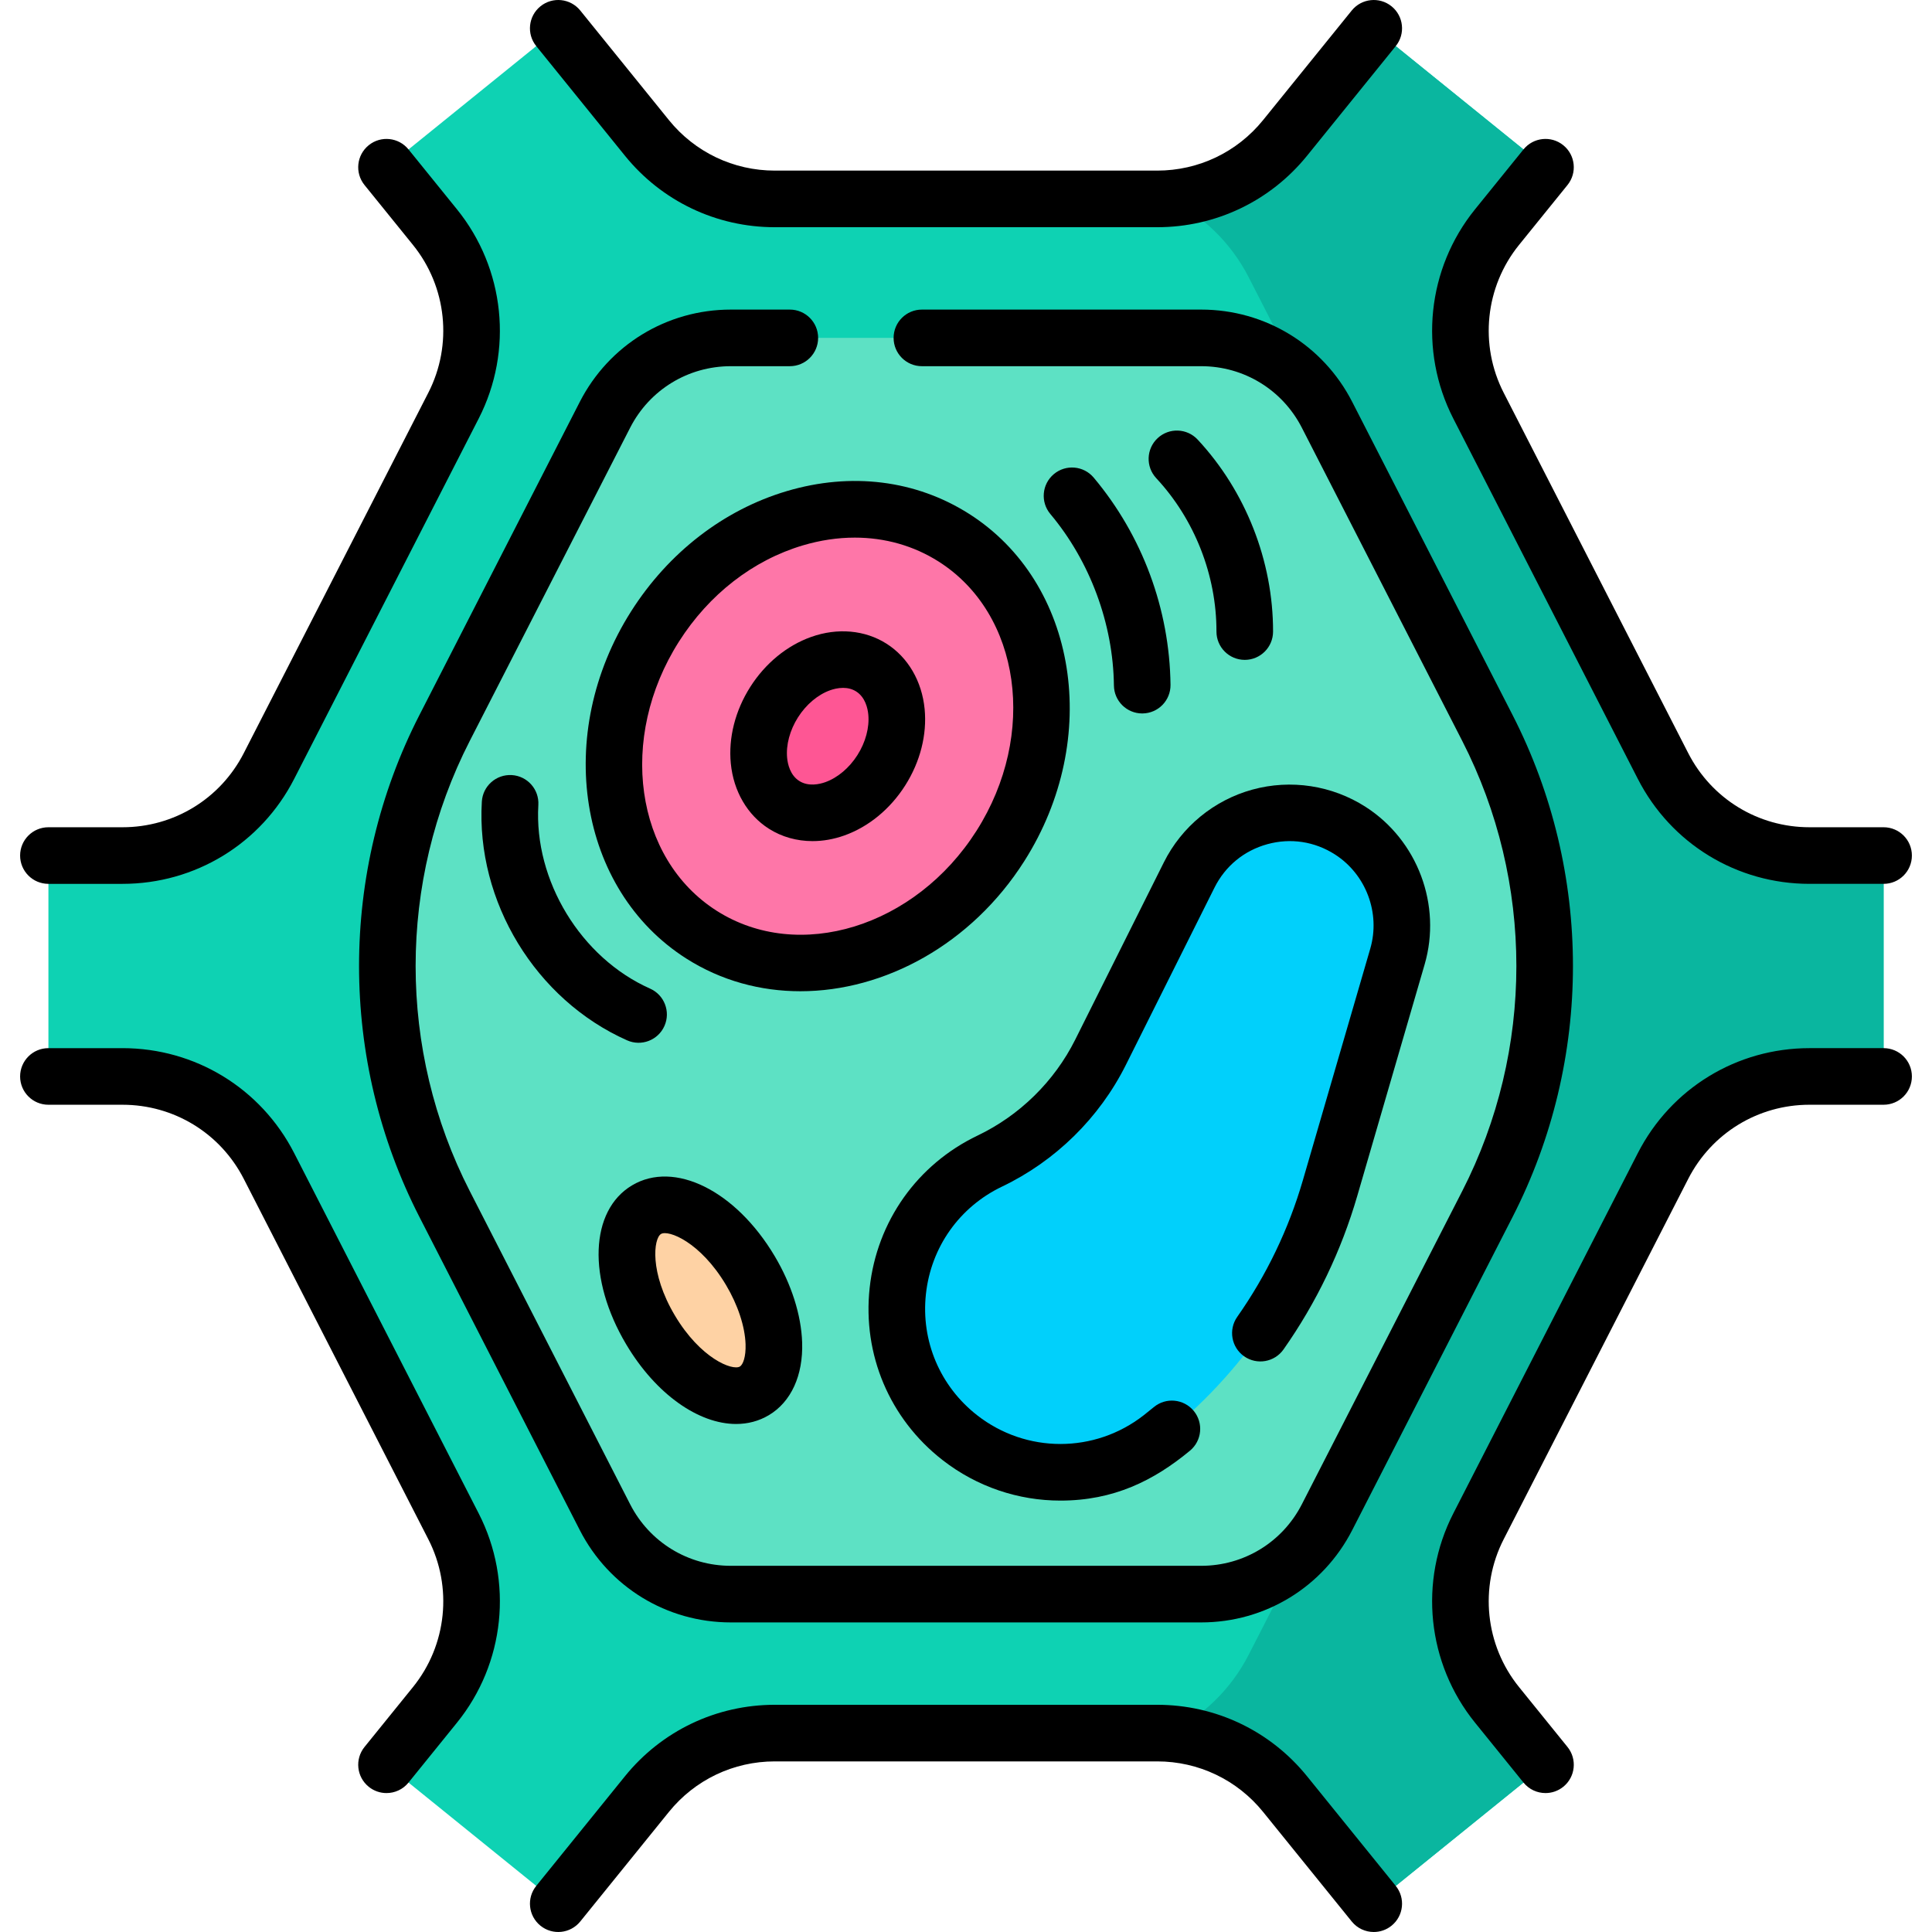 <svg id="Capa_1" enable-background="new 0 0 512 512" viewBox="0 0 512 512" xmlns="http://www.w3.org/2000/svg"><g><g><path d="m499.17 285.27v-58.54h-19.64c-16.365 0-31.353-9.163-38.812-23.73l-48.906-95.505c-7.861-15.35-5.936-33.891 4.911-47.299l12.846-15.879-45.512-36.817-23.486 29.033c-8.279 10.234-20.738 16.18-33.901 16.18h-101.34c-13.163 0-25.622-5.946-33.901-16.18l-23.486-29.033-45.512 36.817 12.846 15.879c10.846 13.408 12.772 31.949 4.911 47.299l-48.906 95.505c-7.459 14.567-22.447 23.73-38.812 23.73h-19.64v58.539h19.639c16.365 0 31.353 9.163 38.812 23.73l48.906 95.505c7.861 15.35 5.936 33.891-4.911 47.299l-12.846 15.879 45.512 36.817 23.486-29.033c8.279-10.234 20.738-16.18 33.901-16.18h101.34c13.163 0 25.622 5.946 33.901 16.18l23.486 29.033 45.512-36.817-12.846-15.879c-10.846-13.408-12.771-31.949-4.911-47.299l48.908-95.504c7.459-14.566 22.447-23.73 38.812-23.73z" fill="#0ed2b3"/><path d="m318.333 89.545h-124.667c-14.061 0-26.938 7.873-33.346 20.388l-42.507 83.007c-20.276 39.595-20.276 86.525 0 126.12l42.507 83.007c6.409 12.515 19.286 20.388 33.346 20.388h124.667c14.061 0 26.938-7.873 33.346-20.388l42.507-83.007c20.276-39.595 20.276-86.525 0-126.12l-42.507-83.007c-6.408-12.515-19.285-20.388-33.346-20.388z" fill="#5de1c4"/><path d="m479.53 226.73c-16.365 0-31.353-9.164-38.812-23.73l-48.906-95.505c-7.861-15.35-5.935-33.891 4.911-47.299l12.846-15.879-45.512-36.817-23.486 29.033c-7.679 9.493-18.957 15.288-31.056 16.078 9.056 4.353 16.648 11.586 21.397 20.86l53.117 103.728c25.338 49.479 25.338 108.124 0 157.604l-53.117 103.728c-4.749 9.274-12.34 16.507-21.397 20.86 12.099.791 23.376 6.586 31.056 16.078l23.486 29.033 45.512-36.817-12.846-15.879c-10.846-13.408-12.771-31.949-4.911-47.299l48.907-95.507c7.459-14.566 22.447-23.73 38.812-23.73h19.64v-58.54z" fill="#0ab69f"/><path d="m252.784 142.5c-25.275-16.062-60.731-5.531-79.193 23.521s-12.942 65.626 12.333 81.688c25.274 16.062 60.731 5.529 79.194-23.523s12.94-65.624-12.334-81.686z" fill="#fe76a8"/><path d="m230.914 176.914c-7.845-4.985-19.38-.882-25.764 9.164s-5.201 22.232 2.644 27.218c7.845 4.985 19.38.882 25.764-9.165s5.2-22.232-2.644-27.217z" fill="#fe5694"/><path d="m357.85 220.144c11.092 7.124 16.174 20.697 12.49 33.355l-17.863 61.374c-7.618 26.175-23.272 49.294-44.749 66.085-15.674 12.255-37.678 12.268-53.366.031-25.391-19.805-21.093-59.4 7.957-73.294 12.715-6.081 23.039-16.227 29.341-28.834l23.488-46.985c7.914-15.83 27.811-21.297 42.702-11.732z" fill="#01d0fb"/><ellipse cx="185.627" cy="344.582" fill="#fed2a4" rx="15.388" ry="27.939" transform="matrix(.859 -.511 .511 .859 -150.109 143.397)"/></g><g><path d="m209.314 82.045h-15.647c-16.957 0-32.293 9.376-40.021 24.469l-42.507 83.007c-21.316 41.628-21.316 91.331 0 132.959l42.507 83.006c7.729 15.094 23.064 24.47 40.021 24.47h124.667c16.958 0 32.294-9.376 40.022-24.469l42.507-83.007c21.316-41.628 21.316-91.331 0-132.959l-42.507-83.006c-7.729-15.094-23.064-24.47-40.022-24.47h-74.019c-4.143 0-7.5 3.357-7.5 7.5s3.357 7.5 7.5 7.5h74.019c11.301 0 21.52 6.248 26.671 16.307l42.507 83.007c19.124 37.346 19.124 81.937 0 119.283l-42.507 83.008c-5.15 10.058-15.37 16.306-26.671 16.306h-124.668c-11.301 0-21.52-6.248-26.67-16.307l-42.507-83.007c-19.124-37.346-19.124-81.937 0-119.283l42.507-83.008c5.15-10.058 15.369-16.306 26.67-16.306h15.647c4.143 0 7.5-3.357 7.5-7.5.001-4.143-3.357-7.5-7.499-7.5z"/><path d="m256.807 136.17c-14.084-8.951-31.242-11.088-48.309-6.017-16.692 4.957-31.337 16.268-41.237 31.846-20.65 32.497-14.083 73.787 14.642 92.041 9.23 5.866 19.638 8.649 30.204 8.649 22.316 0 45.326-12.426 59.342-34.48 20.65-32.496 14.082-73.784-14.642-92.039zm1.98 83.994c-16.216 25.516-47.097 35.035-68.841 21.216-21.743-13.818-26.241-45.819-10.026-71.336 7.959-12.524 19.625-21.584 32.848-25.512 4.633-1.376 9.255-2.057 13.76-2.057 7.989 0 15.606 2.143 22.234 6.354 21.743 13.819 26.24 45.819 10.025 71.335z"/><path d="m234.937 170.584c-5.701-3.622-12.979-4.276-19.966-1.791-6.435 2.288-12.171 6.998-16.151 13.263-3.98 6.263-5.81 13.456-5.149 20.254.717 7.381 4.398 13.692 10.101 17.316 3.419 2.173 7.405 3.277 11.556 3.277 2.771 0 5.613-.492 8.41-1.486 6.435-2.289 12.171-6.999 16.151-13.264 3.98-6.264 5.81-13.457 5.149-20.254-.718-7.381-4.399-13.692-10.101-17.315zm-7.709 29.524c-2.163 3.404-5.269 6.02-8.519 7.176-1.53.544-4.459 1.228-6.894-.318-2.432-1.545-3.059-4.489-3.216-6.106-.333-3.434.717-7.354 2.88-10.759 2.163-3.404 5.268-6.02 8.519-7.175.828-.295 2.068-.631 3.417-.631 1.142 0 2.361.24 3.477.949 2.432 1.545 3.059 4.488 3.216 6.104.332 3.434-.717 7.356-2.88 10.76z"/><path d="m345.276 312.776c-3.775 12.971-9.628 25.152-17.396 36.206-2.382 3.389-1.565 8.067 1.823 10.448 3.391 2.384 8.068 1.564 10.448-1.823 8.72-12.407 15.29-26.08 19.527-40.64l17.862-61.373c4.58-15.733-1.851-32.906-15.638-41.762-8.887-5.707-19.825-7.375-30.008-4.578-10.184 2.798-18.732 9.821-23.454 19.268l-23.488 46.985c-5.529 11.059-14.717 20.086-25.87 25.421-16.003 7.654-26.699 22.752-28.614 40.388-1.914 17.635 5.294 34.677 19.281 45.587 9.206 7.181 20.229 10.77 31.262 10.77 14.126 0 24.751-5.286 34.339-13.224 3.189-2.643 3.633-7.37.99-10.561-2.644-3.189-7.371-3.633-10.561-.99-.882.731-2.672 2.149-2.672 2.149-12.985 10.155-31.135 10.166-44.134.026-9.861-7.691-14.943-19.707-13.593-32.14 1.35-12.434 8.891-23.079 20.174-28.476 14.147-6.766 25.801-18.218 32.813-32.245l23.489-46.985c2.862-5.727 7.838-9.814 14.012-11.511 6.175-1.694 12.539-.724 17.927 2.735 8.236 5.29 12.078 15.549 9.342 24.948z"/><path d="m195.083 377.37c3.073 0 6.012-.755 8.667-2.334 5.901-3.513 9.118-10.544 8.826-19.293-.243-7.264-2.829-15.385-7.281-22.866-10.332-17.363-26.579-25.424-37.791-18.749-11.211 6.674-11.876 24.798-1.545 42.159 7.885 13.251 19.215 21.083 29.124 21.083zm-19.908-50.354c1.959-1.164 10.439 2.121 17.229 13.531 3.135 5.267 5.022 10.987 5.18 15.696.113 3.372-.701 5.423-1.505 5.901-1.974 1.169-10.441-2.12-17.23-13.529-6.79-11.408-5.641-20.428-3.674-21.599z"/><path d="m499.17 277.769h-19.639c-19.274 0-36.704 10.657-45.488 27.811l-48.906 95.505c-9.204 17.975-6.945 39.734 5.756 55.434l12.846 15.879c1.482 1.832 3.649 2.783 5.836 2.783 1.656 0 3.324-.546 4.712-1.669 3.221-2.605 3.72-7.328 1.114-10.548l-12.846-15.879c-8.973-11.092-10.569-26.465-4.066-39.164l48.906-95.505c6.206-12.119 18.52-19.648 32.137-19.648h19.639c4.143 0 7.5-3.357 7.5-7.5s-3.359-7.499-7.501-7.499z"/><path d="m346.401 470.75c-9.748-12.052-24.229-18.964-39.731-18.964h-101.34c-15.501 0-29.982 6.912-39.732 18.964l-23.486 29.032c-2.605 3.22-2.106 7.942 1.114 10.548s7.943 2.105 10.548-1.114l23.486-29.032c6.888-8.515 17.119-13.397 28.07-13.397h101.34c10.951 0 21.183 4.883 28.069 13.397l23.486 29.032c1.482 1.832 3.649 2.783 5.836 2.783 1.656 0 3.324-.546 4.712-1.669 3.221-2.605 3.72-7.328 1.114-10.548z"/><path d="m77.957 305.582c-8.784-17.155-26.214-27.812-45.488-27.812h-19.639c-4.143 0-7.5 3.357-7.5 7.5s3.357 7.5 7.5 7.5h19.639c13.617 0 25.931 7.529 32.137 19.649l48.906 95.503c6.503 12.7 4.906 28.073-4.066 39.165l-12.846 15.878c-2.605 3.22-2.106 7.942 1.114 10.548 1.388 1.123 3.056 1.669 4.712 1.669 2.187 0 4.354-.951 5.836-2.783l12.846-15.879c12.701-15.7 14.96-37.46 5.756-55.435z"/><path d="m12.83 234.23h19.64c19.273 0 36.703-10.657 45.487-27.811l48.906-95.505c9.204-17.975 6.945-39.734-5.756-55.434l-12.846-15.879c-2.605-3.22-7.328-3.721-10.548-1.114-3.221 2.605-3.72 7.328-1.114 10.548l12.846 15.879c8.973 11.092 10.569 26.465 4.066 39.164l-48.906 95.505c-6.205 12.118-18.519 19.647-32.135 19.647h-19.64c-4.143 0-7.5 3.357-7.5 7.5s3.358 7.5 7.5 7.5z"/><path d="m165.598 41.249c9.75 12.052 24.231 18.964 39.732 18.964h101.34c15.502 0 29.983-6.912 39.731-18.964l23.486-29.032c2.605-3.22 2.106-7.942-1.114-10.548-3.222-2.605-7.943-2.105-10.548 1.114l-23.486 29.032c-6.887 8.515-17.118 13.397-28.069 13.397h-101.34c-10.951 0-21.183-4.883-28.07-13.397l-23.486-29.032c-2.604-3.22-7.328-3.72-10.548-1.114-3.221 2.605-3.72 7.328-1.114 10.548z"/><path d="m434.043 206.418c8.784 17.155 26.214 27.812 45.487 27.812h19.64c4.143 0 7.5-3.357 7.5-7.5s-3.357-7.5-7.5-7.5h-19.64c-13.616 0-25.93-7.529-32.136-19.649l-48.906-95.503c-6.503-12.7-4.906-28.073 4.066-39.165l12.846-15.879c2.605-3.22 2.106-7.942-1.114-10.548s-7.943-2.105-10.548 1.114l-12.846 15.88c-12.701 15.7-14.96 37.46-5.756 55.435z"/><path d="m279.275 125.65c-3.173 2.663-3.586 7.394-.924 10.566 10.515 12.527 16.655 29.091 16.849 45.445.048 4.111 3.396 7.411 7.497 7.411.03 0 .061 0 .091-.001 4.142-.049 7.46-3.445 7.41-7.588-.236-20.051-7.466-39.552-20.356-54.91-2.664-3.172-7.396-3.584-10.567-.923z"/><path d="m306.785 116.117c-3.03 2.824-3.197 7.57-.374 10.601 10.169 10.912 15.987 25.727 15.964 40.643-.007 4.142 3.346 7.505 7.488 7.512h.012c4.137 0 7.493-3.351 7.5-7.488.029-18.679-7.257-37.228-19.989-50.893-2.824-3.03-7.569-3.2-10.601-.375z"/><path d="m135.624 205.403c-4.145-.237-7.687 2.909-7.932 7.043-1.569 26.473 14.259 52.482 38.492 63.252 3.797 1.689 8.223-.036 9.899-3.808 1.683-3.785-.022-8.218-3.808-9.899-18.346-8.153-30.798-28.616-29.609-48.656.246-4.136-2.907-7.686-7.042-7.932z"/></g></g><g/><g/><g/><g/><g/><g/><g/><g/><g/><g/><g/><g/><g/><g/><g/></svg>